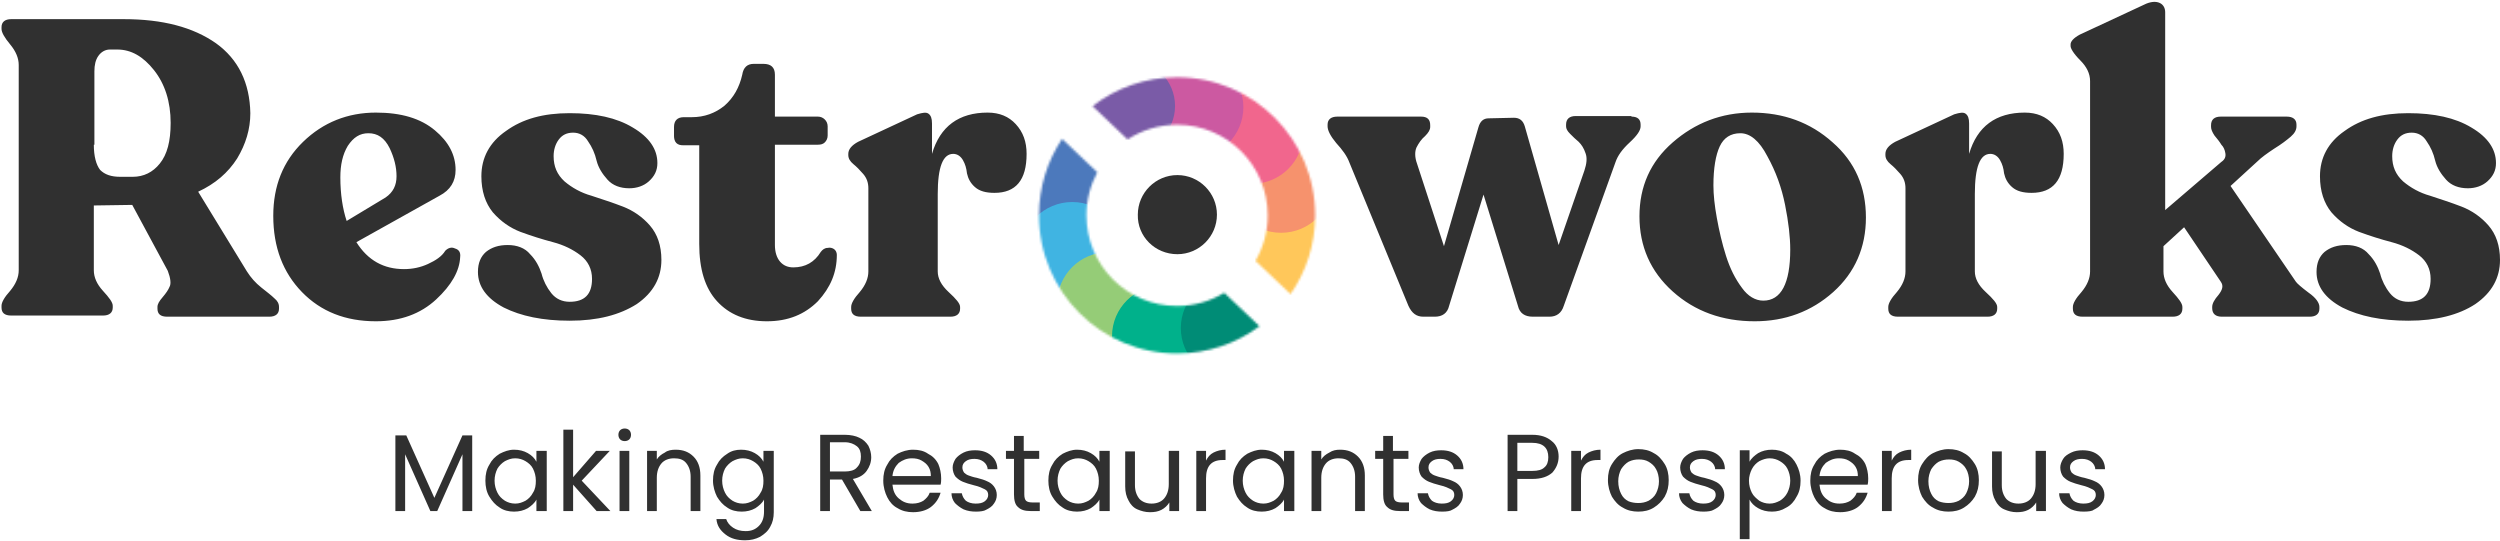 <svg width="1113" height="241" viewBox="0 0 1113 241" fill="none" xmlns="http://www.w3.org/2000/svg">
<path d="M210.227 193.572V227.518H205.888V202.25L194.658 227.518H191.595L180.364 202.25V227.518H176.025V193.827H180.875L193.381 221.648L205.888 193.827H210.227V193.572ZM216.097 213.991C216.097 211.183 216.608 208.886 217.884 206.844C218.905 204.802 220.437 203.271 222.478 201.995C224.52 200.974 226.562 200.208 228.859 200.208C231.156 200.208 233.198 200.719 234.985 201.74C236.772 202.76 238.048 204.037 238.814 205.568V200.719H243.408V227.518H238.814V222.414C238.048 223.945 236.516 225.221 234.985 226.242C233.198 227.263 231.156 227.774 228.859 227.774C226.562 227.774 224.265 227.263 222.478 225.987C220.437 224.711 219.16 223.179 217.884 221.138C216.608 219.096 216.097 216.543 216.097 213.991ZM238.558 213.991C238.558 211.949 238.048 210.162 237.282 208.631C236.516 207.1 235.24 206.079 233.964 205.313C232.688 204.547 231.156 204.037 229.37 204.037C227.583 204.037 226.307 204.547 224.776 205.313C223.499 206.079 222.223 207.355 221.457 208.631C220.692 210.162 220.181 211.949 220.181 213.991C220.181 216.033 220.692 217.819 221.457 219.351C222.223 220.882 223.244 221.903 224.776 222.924C226.052 223.69 227.583 224.2 229.37 224.2C231.156 224.2 232.433 223.69 233.964 222.924C235.24 222.158 236.516 220.882 237.282 219.351C238.303 217.819 238.558 216.033 238.558 213.991ZM265.613 227.518L255.149 215.778V227.518H250.81V191.275H255.149V212.459L265.358 200.719H271.484L258.977 213.991L271.739 227.518H265.613V227.518ZM278.12 196.38C277.354 196.38 276.588 196.124 276.078 195.614C275.568 195.103 275.312 194.338 275.312 193.572C275.312 192.806 275.568 192.041 276.078 191.53C276.588 191.02 277.354 190.764 278.12 190.764C278.886 190.764 279.651 191.02 280.162 191.53C280.672 192.041 280.927 192.806 280.927 193.572C280.927 194.338 280.672 195.103 280.162 195.614C279.651 196.124 278.886 196.38 278.12 196.38ZM280.162 200.719V227.518H275.823V200.719H280.162ZM300.836 200.208C304.154 200.208 306.706 201.229 308.748 203.271C310.79 205.313 311.811 208.12 311.811 211.694V227.518H307.472V212.204C307.472 209.652 306.706 207.61 305.43 206.079C304.154 204.547 302.367 204.037 300.07 204.037C297.773 204.037 295.731 204.802 294.455 206.334C293.179 207.865 292.413 209.907 292.413 212.715V227.518H288.074V200.719H292.413V204.547C293.179 203.271 294.455 202.25 295.986 201.484C297.263 200.463 299.049 200.208 300.836 200.208ZM329.933 200.208C332.23 200.208 334.272 200.719 336.058 201.74C337.845 202.76 339.121 204.037 339.887 205.568V200.719H344.481V228.029C344.481 230.581 343.971 232.623 342.95 234.41C341.929 236.452 340.398 237.728 338.356 239.004C336.314 240.025 334.272 240.535 331.719 240.535C328.146 240.535 325.339 239.77 323.041 237.983C320.744 236.196 319.213 234.155 318.958 231.092H323.297C323.807 232.623 324.828 233.899 326.36 234.92C327.891 235.941 329.678 236.452 331.975 236.452C334.527 236.452 336.314 235.686 337.845 234.155C339.377 232.623 340.142 230.581 340.142 227.774V222.414C339.377 223.945 337.845 225.221 336.314 226.242C334.527 227.263 332.485 227.774 330.188 227.774C327.891 227.774 325.594 227.263 323.807 225.987C321.765 224.711 320.489 223.179 319.213 221.138C318.192 219.096 317.426 216.543 317.426 213.991C317.426 211.183 317.937 208.886 319.213 206.844C320.234 204.802 321.765 203.271 323.807 201.995C325.594 200.719 327.636 200.208 329.933 200.208ZM339.887 213.991C339.887 211.949 339.377 210.162 338.611 208.631C337.845 207.1 336.569 206.079 335.293 205.313C334.017 204.547 332.485 204.037 330.699 204.037C328.912 204.037 327.636 204.547 326.104 205.313C324.828 206.079 323.552 207.355 322.786 208.631C322.021 210.162 321.51 211.949 321.51 213.991C321.51 216.033 322.021 217.819 322.786 219.351C323.552 220.882 324.573 221.903 326.104 222.924C327.38 223.69 328.912 224.2 330.699 224.2C332.485 224.2 333.761 223.69 335.293 222.924C336.569 222.158 337.845 220.882 338.611 219.351C339.632 217.819 339.887 216.033 339.887 213.991ZM383.022 227.518L374.854 213.48H369.494V227.518H365.155V193.572H376.131C378.683 193.572 380.98 194.082 382.512 194.848C384.298 195.614 385.574 196.89 386.595 198.421C387.361 199.953 387.871 201.74 387.871 203.526C387.871 205.823 387.106 207.865 385.83 209.652C384.553 211.439 382.512 212.715 379.704 213.225L388.127 227.518H383.022ZM369.494 209.907H376.131C378.428 209.907 380.47 209.397 381.491 208.12C382.767 206.844 383.277 205.313 383.277 203.271C383.277 201.229 382.767 199.698 381.491 198.677C380.214 197.656 378.428 196.89 376.131 196.89H369.494V209.907ZM419.01 212.97C419.01 213.736 419.01 214.757 418.755 215.778H397.315C397.57 218.33 398.336 220.372 400.123 221.903C401.909 223.435 403.696 224.2 406.248 224.2C408.29 224.2 409.822 223.69 411.098 222.924C412.374 221.903 413.395 220.882 413.906 219.351H418.755C417.989 221.903 416.713 223.945 414.416 225.732C412.374 227.263 409.567 228.029 406.504 228.029C403.951 228.029 401.654 227.518 399.612 226.242C397.57 225.221 396.039 223.435 395.018 221.393C393.997 219.351 393.231 216.798 393.231 213.991C393.231 211.183 393.742 208.886 395.018 206.844C396.039 204.802 397.57 203.271 399.612 201.995C401.654 200.974 403.951 200.208 406.504 200.208C409.056 200.208 411.353 200.719 413.14 201.995C415.182 203.016 416.713 204.547 417.734 206.589C418.5 208.376 419.01 210.673 419.01 212.97ZM414.416 212.204C414.416 210.418 414.161 209.141 413.395 207.865C412.629 206.589 411.608 205.823 410.332 205.058C409.056 204.292 407.525 204.037 405.993 204.037C403.696 204.037 401.909 204.802 400.123 206.079C398.591 207.61 397.57 209.397 397.315 211.949H414.416V212.204ZM434.58 227.774C432.538 227.774 430.751 227.518 428.965 226.753C427.433 225.987 426.157 224.966 425.136 223.945C424.115 222.669 423.605 221.137 423.605 219.606H428.199C428.454 220.882 428.964 221.903 429.985 222.924C431.006 223.69 432.538 224.2 434.324 224.2C436.111 224.2 437.387 223.945 438.408 223.179C439.429 222.414 439.94 221.393 439.94 220.372C439.94 219.096 439.429 218.33 438.408 217.819C437.387 217.309 435.856 216.543 433.559 216.033C431.517 215.522 429.985 215.012 428.709 214.501C427.433 213.991 426.412 213.225 425.391 212.204C424.625 211.183 424.115 209.652 424.115 208.12C424.115 206.844 424.625 205.568 425.391 204.292C426.157 203.271 427.433 202.25 428.965 201.484C430.496 200.719 432.283 200.463 434.069 200.463C437.132 200.463 439.429 201.229 441.216 202.76C443.003 204.292 444.023 206.334 444.023 208.886H439.684C439.684 207.61 438.919 206.334 437.898 205.568C436.877 204.802 435.601 204.292 433.814 204.292C432.283 204.292 431.006 204.547 429.985 205.313C428.964 206.079 428.454 206.844 428.454 208.12C428.454 208.886 428.709 209.652 429.22 210.418C429.73 210.928 430.496 211.439 431.262 211.694C432.027 211.949 433.304 212.459 434.835 212.715C436.877 213.225 438.408 213.736 439.429 214.246C440.705 214.757 441.726 215.522 442.492 216.543C443.258 217.564 443.768 218.84 443.768 220.372C443.768 221.903 443.258 223.179 442.492 224.2C441.726 225.477 440.45 226.242 438.919 227.008C438.153 227.518 436.366 227.774 434.58 227.774ZM456.02 204.292V220.117C456.02 221.393 456.275 222.414 456.785 222.924C457.296 223.435 458.317 223.69 459.593 223.69H462.911V227.518H458.827C456.275 227.518 454.488 227.008 453.212 225.732C451.936 224.711 451.425 222.669 451.425 220.117V204.292H447.852V200.719H451.425V194.082H455.764V200.719H462.656V204.292H456.02V204.292ZM466.739 213.991C466.739 211.183 467.25 208.886 468.526 206.844C469.547 204.802 471.078 203.271 473.12 201.995C475.162 200.974 477.204 200.208 479.501 200.208C481.798 200.208 483.84 200.719 485.627 201.74C487.414 202.76 488.69 204.037 489.455 205.568V200.719H494.05V227.518H489.455V222.414C488.69 223.945 487.158 225.221 485.627 226.242C483.84 227.263 481.798 227.774 479.501 227.774C477.204 227.774 474.907 227.263 473.12 225.987C471.078 224.711 469.802 223.179 468.526 221.138C467.25 219.096 466.739 216.543 466.739 213.991ZM489.2 213.991C489.2 211.949 488.69 210.162 487.924 208.631C487.158 207.1 485.882 206.079 484.606 205.313C483.33 204.547 481.798 204.037 480.012 204.037C478.225 204.037 476.949 204.547 475.417 205.313C474.141 206.079 472.865 207.355 472.099 208.631C471.334 210.162 470.823 211.949 470.823 213.991C470.823 216.033 471.334 217.819 472.099 219.351C472.865 220.882 473.886 221.903 475.417 222.924C476.694 223.69 478.225 224.2 480.012 224.2C481.798 224.2 483.075 223.69 484.606 222.924C485.882 222.158 487.158 220.882 487.924 219.351C488.945 217.819 489.2 216.033 489.2 213.991ZM524.933 200.719V227.518H520.594V223.69C519.829 224.966 518.552 226.242 517.021 227.008C515.49 227.774 513.958 228.029 511.916 228.029C509.874 228.029 508.088 227.518 506.301 226.753C504.514 225.987 503.238 224.456 502.473 222.924C501.452 221.137 500.941 219.096 500.941 216.543V200.974H505.28V216.033C505.28 218.585 506.046 220.627 507.322 222.158C508.598 223.435 510.385 224.2 512.682 224.2C514.979 224.2 517.021 223.435 518.297 221.903C519.573 220.372 520.339 218.33 520.339 215.522V200.719H524.933V200.719ZM536.929 205.058C537.695 203.526 538.716 202.25 540.247 201.484C541.779 200.719 543.566 200.208 545.607 200.208V204.802H544.331C539.227 204.802 536.929 207.61 536.929 212.97V227.518H532.59V200.719H536.929V205.058ZM548.926 213.991C548.926 211.183 549.436 208.886 550.712 206.844C551.733 204.802 553.265 203.271 555.306 201.995C557.348 200.974 559.39 200.208 561.687 200.208C563.984 200.208 566.026 200.719 567.813 201.74C569.6 202.76 570.876 204.037 571.642 205.568V200.719H576.236V227.518H571.642V222.414C570.876 223.945 569.344 225.221 567.813 226.242C566.026 227.263 563.984 227.774 561.687 227.774C559.39 227.774 557.093 227.263 555.306 225.987C553.265 224.711 551.988 223.179 550.712 221.138C549.691 219.096 548.926 216.543 548.926 213.991ZM571.642 213.991C571.642 211.949 571.131 210.162 570.365 208.631C569.6 207.1 568.323 206.079 567.047 205.313C565.771 204.547 564.24 204.037 562.453 204.037C560.666 204.037 559.39 204.547 557.859 205.313C556.583 206.079 555.306 207.355 554.541 208.631C553.775 210.162 553.265 211.949 553.265 213.991C553.265 216.033 553.775 217.819 554.541 219.351C555.306 220.882 556.327 221.903 557.859 222.924C559.135 223.69 560.666 224.2 562.453 224.2C564.24 224.2 565.516 223.69 567.047 222.924C568.323 222.158 569.6 220.882 570.365 219.351C571.386 217.819 571.642 216.033 571.642 213.991ZM596.655 200.208C599.973 200.208 602.525 201.229 604.567 203.271C606.609 205.313 607.63 208.12 607.63 211.694V227.518H603.291V212.204C603.291 209.652 602.525 207.61 601.249 206.079C599.973 204.547 598.186 204.037 595.889 204.037C593.592 204.037 591.55 204.802 590.274 206.334C588.998 207.865 588.232 209.907 588.232 212.715V227.518H583.893V200.719H588.232V204.547C588.998 203.271 590.274 202.25 591.805 201.484C593.337 200.463 594.868 200.208 596.655 200.208ZM620.392 204.292V220.117C620.392 221.393 620.647 222.414 621.157 222.924C621.668 223.435 622.689 223.69 623.965 223.69H627.283V227.518H623.199C620.647 227.518 618.86 227.008 617.584 225.732C616.308 224.711 615.797 222.669 615.797 220.117V204.292H612.224V200.719H615.797V194.082H620.136V200.719H627.028V204.292H620.392V204.292ZM642.087 227.774C640.045 227.774 638.258 227.518 636.472 226.753C634.94 225.987 633.664 224.966 632.643 223.945C631.622 222.669 631.112 221.137 631.112 219.606H635.706C635.961 220.882 636.472 221.903 637.492 222.924C638.513 223.69 640.045 224.2 641.832 224.2C643.618 224.2 644.894 223.945 645.915 223.179C646.936 222.414 647.447 221.393 647.447 220.372C647.447 219.096 646.936 218.33 645.915 217.819C644.894 217.309 643.363 216.543 641.066 216.033C639.024 215.522 637.492 215.012 636.216 214.501C634.94 213.991 633.919 213.225 632.898 212.204C632.133 211.183 631.622 209.652 631.622 208.12C631.622 206.844 632.133 205.568 632.898 204.292C633.664 203.271 634.94 202.25 636.472 201.484C638.003 200.719 639.79 200.463 641.576 200.463C644.639 200.463 646.936 201.229 648.723 202.76C650.51 204.292 651.53 206.334 651.53 208.886H647.191C647.191 207.61 646.426 206.334 645.405 205.568C644.384 204.802 643.108 204.292 641.321 204.292C639.79 204.292 638.513 204.547 637.492 205.313C636.472 206.079 635.961 206.844 635.961 208.12C635.961 208.886 636.216 209.652 636.727 210.418C637.237 210.928 638.003 211.439 638.769 211.694C639.534 211.949 640.811 212.459 642.342 212.715C644.384 213.225 645.915 213.736 646.936 214.246C648.212 214.757 649.233 215.522 649.999 216.543C650.765 217.564 651.275 218.84 651.275 220.372C651.275 221.903 650.765 223.179 649.999 224.2C649.233 225.477 647.957 226.242 646.426 227.008C645.66 227.518 644.129 227.774 642.087 227.774ZM693.9 203.271C693.9 206.079 692.879 208.376 691.092 210.418C689.05 212.204 686.243 213.225 682.159 213.225H675.523V227.518H671.184V193.572H682.159C685.987 193.572 688.795 194.593 690.837 196.38C692.879 197.911 693.9 200.463 693.9 203.271ZM682.159 209.652C684.711 209.652 686.498 209.141 687.519 208.12C688.795 207.099 689.305 205.568 689.305 203.526C689.305 199.442 687.008 197.145 682.159 197.145H675.523V209.652H682.159ZM703.854 205.058C704.62 203.526 705.641 202.25 707.172 201.484C708.703 200.719 710.49 200.208 712.532 200.208V204.802H711.256C706.151 204.802 703.854 207.61 703.854 212.97V227.518H699.515V200.719H703.854V205.058V205.058ZM729.378 227.774C726.825 227.774 724.528 227.263 722.486 225.987C720.444 224.966 718.913 223.179 717.637 221.138C716.616 219.096 715.85 216.543 715.85 213.736C715.85 210.928 716.36 208.631 717.637 206.589C718.913 204.547 720.444 202.76 722.486 201.74C724.528 200.719 726.825 199.953 729.378 199.953C731.93 199.953 734.227 200.463 736.269 201.74C738.311 202.76 739.842 204.547 741.118 206.589C742.395 208.631 742.905 211.183 742.905 213.736C742.905 216.543 742.395 218.84 741.118 221.138C739.842 223.179 738.311 224.711 736.269 225.987C734.227 227.263 731.93 227.774 729.378 227.774ZM729.378 223.945C730.909 223.945 732.44 223.69 733.972 222.924C735.248 222.158 736.524 221.137 737.29 219.606C738.056 218.075 738.566 216.288 738.566 214.246C738.566 212.204 738.056 210.162 737.29 208.886C736.524 207.355 735.248 206.334 733.972 205.568C732.696 204.802 731.164 204.547 729.633 204.547C728.101 204.547 726.57 204.802 725.038 205.568C723.762 206.334 722.741 207.355 721.72 208.886C720.955 210.418 720.444 212.204 720.444 214.246C720.444 216.543 720.955 218.33 721.72 219.861C722.486 221.393 723.507 222.414 725.038 223.179C726.315 223.69 727.846 223.945 729.378 223.945ZM758.474 227.774C756.433 227.774 754.646 227.518 752.859 226.753C751.328 225.987 750.052 224.966 749.031 223.945C748.01 222.669 747.499 221.137 747.499 219.606H752.094C752.349 220.882 752.859 221.903 753.88 222.924C754.901 223.69 756.433 224.2 758.219 224.2C760.006 224.2 761.282 223.945 762.303 223.179C763.324 222.414 763.834 221.393 763.834 220.372C763.834 219.096 763.324 218.33 762.303 217.819C761.282 217.309 759.751 216.543 757.454 216.033C755.412 215.522 753.88 215.012 752.604 214.501C751.328 213.991 750.307 213.225 749.286 212.204C748.52 211.183 748.01 209.652 748.01 208.12C748.01 206.844 748.52 205.568 749.286 204.292C750.052 203.271 751.328 202.25 752.859 201.484C754.391 200.719 756.177 200.463 757.964 200.463C761.027 200.463 763.324 201.229 765.111 202.76C766.897 204.292 767.918 206.334 767.918 208.886H763.579C763.579 207.61 762.814 206.334 761.793 205.568C760.772 204.802 759.495 204.292 757.709 204.292C756.177 204.292 754.901 204.547 753.88 205.313C752.859 206.079 752.349 206.844 752.349 208.12C752.349 208.886 752.604 209.652 753.114 210.418C753.625 210.928 754.391 211.439 755.156 211.694C755.922 211.949 757.198 212.459 758.73 212.715C760.772 213.225 762.303 213.736 763.324 214.246C764.6 214.757 765.621 215.522 766.387 216.543C767.152 217.564 767.663 218.84 767.663 220.372C767.663 221.903 767.152 223.179 766.387 224.2C765.621 225.477 764.345 226.242 762.813 227.008C762.048 227.518 760.261 227.774 758.474 227.774ZM778.893 205.568C779.659 204.037 781.19 202.76 782.722 201.74C784.509 200.719 786.55 200.208 788.848 200.208C791.145 200.208 793.442 200.719 795.228 201.995C797.27 203.016 798.802 204.802 799.823 206.844C800.844 208.886 801.609 211.183 801.609 213.991C801.609 216.798 801.099 219.096 799.823 221.138C798.802 223.179 797.27 224.966 795.228 225.987C793.187 227.263 791.145 227.774 788.848 227.774C786.55 227.774 784.509 227.263 782.722 226.242C780.935 225.221 779.659 223.945 778.893 222.414V240.025H774.554V200.463H778.893V205.568ZM797.015 213.991C797.015 211.949 796.505 210.162 795.739 208.631C794.973 207.1 793.697 206.079 792.421 205.313C791.145 204.547 789.613 204.037 787.827 204.037C786.295 204.037 784.764 204.547 783.232 205.313C781.956 206.079 780.68 207.355 779.914 208.886C779.149 210.418 778.638 212.204 778.638 213.991C778.638 216.033 779.149 217.819 779.914 219.351C780.68 220.882 781.956 221.903 783.232 222.924C784.509 223.69 786.04 224.2 787.827 224.2C789.613 224.2 790.889 223.69 792.421 222.924C793.697 222.158 794.973 220.882 795.739 219.351C796.505 217.819 797.015 216.033 797.015 213.991ZM831.727 212.97C831.727 213.736 831.727 214.757 831.472 215.778H810.032C810.287 218.33 811.053 220.372 812.84 221.903C814.626 223.435 816.413 224.2 818.965 224.2C821.007 224.2 822.539 223.69 823.815 222.924C825.091 221.903 826.112 220.882 826.623 219.351H831.472C830.706 221.903 829.43 223.945 827.133 225.732C825.091 227.263 822.284 228.029 819.221 228.029C816.668 228.029 814.371 227.518 812.329 226.242C810.287 225.221 808.756 223.435 807.735 221.393C806.714 219.351 805.948 216.798 805.948 213.991C805.948 211.183 806.459 208.886 807.735 206.844C808.756 204.802 810.287 203.271 812.329 201.995C814.371 200.974 816.668 200.208 819.221 200.208C821.773 200.208 824.07 200.719 825.857 201.995C827.899 203.016 829.43 204.547 830.451 206.589C831.217 208.376 831.727 210.673 831.727 212.97ZM827.133 212.204C827.133 210.418 826.878 209.141 826.112 207.865C825.346 206.589 824.325 205.823 823.049 205.058C821.773 204.292 820.242 204.037 818.71 204.037C816.413 204.037 814.626 204.802 812.84 206.079C811.308 207.61 810.287 209.397 810.032 211.949H827.133V212.204ZM842.192 205.058C842.958 203.526 843.979 202.25 845.51 201.484C847.041 200.719 848.828 200.208 850.87 200.208V204.802H849.594C844.489 204.802 842.192 207.61 842.192 212.97V227.518H837.853V200.719H842.192V205.058V205.058ZM867.46 227.774C864.908 227.774 862.611 227.263 860.569 225.987C858.527 224.966 856.996 223.179 855.719 221.138C854.698 219.096 853.933 216.543 853.933 213.736C853.933 210.928 854.443 208.631 855.719 206.589C856.996 204.547 858.527 202.76 860.569 201.74C862.611 200.719 864.908 199.953 867.46 199.953C870.013 199.953 872.31 200.463 874.352 201.74C876.394 202.76 877.925 204.547 879.201 206.589C880.477 208.631 880.988 211.183 880.988 213.736C880.988 216.543 880.477 218.84 879.201 221.138C877.925 223.179 876.394 224.711 874.352 225.987C872.31 227.263 870.013 227.774 867.46 227.774ZM867.46 223.945C868.992 223.945 870.523 223.69 872.055 222.924C873.331 222.158 874.607 221.137 875.373 219.606C876.138 218.075 876.649 216.288 876.649 214.246C876.649 212.204 876.138 210.162 875.373 208.886C874.607 207.355 873.331 206.334 872.055 205.568C870.778 204.802 869.247 204.547 867.716 204.547C866.184 204.547 864.653 204.802 863.121 205.568C861.845 206.334 860.824 207.355 859.803 208.886C859.038 210.418 858.527 212.204 858.527 214.246C858.527 216.543 859.038 218.33 859.803 219.861C860.569 221.393 861.59 222.414 863.121 223.179C864.398 223.69 865.929 223.945 867.46 223.945ZM910.851 200.719V227.518H906.511V223.69C905.746 224.966 904.47 226.242 902.938 227.008C901.407 227.774 899.875 228.029 897.833 228.029C895.792 228.029 894.005 227.518 892.218 226.753C890.432 225.987 889.155 224.456 888.39 222.924C887.369 221.137 886.858 219.096 886.858 216.543V200.974H891.197V216.033C891.197 218.585 891.963 220.627 893.239 222.158C894.515 223.435 896.302 224.2 898.599 224.2C900.896 224.2 902.938 223.435 904.214 221.903C905.49 220.372 906.256 218.33 906.256 215.522V200.719H910.851V200.719ZM927.696 227.774C925.654 227.774 923.867 227.518 922.081 226.753C920.549 225.987 919.273 224.966 918.252 223.945C917.231 222.669 916.721 221.137 916.721 219.606H921.315C921.57 220.882 922.081 221.903 923.102 222.924C924.123 223.69 925.654 224.2 927.441 224.2C929.228 224.2 930.504 223.945 931.525 223.179C932.546 222.414 933.056 221.393 933.056 220.372C933.056 219.096 932.546 218.33 931.525 217.819C930.504 217.309 928.972 216.543 926.675 216.033C924.633 215.522 923.102 215.012 921.826 214.501C920.549 213.991 919.529 213.225 918.508 212.204C917.742 211.183 917.231 209.652 917.231 208.12C917.231 206.844 917.742 205.568 918.508 204.292C919.273 203.016 920.549 202.25 922.081 201.484C923.612 200.719 925.399 200.463 927.186 200.463C930.248 200.463 932.545 201.229 934.332 202.76C936.119 204.292 937.14 206.334 937.14 208.886H932.801C932.801 207.61 932.035 206.334 931.014 205.568C929.993 204.802 928.717 204.292 926.93 204.292C925.399 204.292 924.123 204.547 923.102 205.313C922.081 206.079 921.57 206.844 921.57 208.12C921.57 208.886 921.826 209.652 922.336 210.418C922.847 210.928 923.612 211.439 924.378 211.694C925.144 211.949 926.42 212.459 927.951 212.715C929.993 213.225 931.525 213.736 932.546 214.246C933.822 214.757 934.843 215.522 935.608 216.543C936.374 217.564 936.885 218.84 936.885 220.372C936.885 221.903 936.374 223.179 935.608 224.2C934.843 225.477 933.567 226.242 932.035 227.008C931.525 227.518 929.738 227.774 927.696 227.774Z" fill="#303030"/>
<mask id="mask0_1132_61996" style="mask-type:alpha" maskUnits="userSpaceOnUse" x="462" y="34" width="124" height="124">
<path fill-rule="evenodd" clip-rule="evenodd" d="M486.393 47.258L502.002 62.075C508.337 57.939 515.902 55.532 524.031 55.532C546.315 55.532 564.379 73.596 564.379 95.88C564.379 103.257 562.398 110.172 558.94 116.124L574.549 130.94C581.463 120.995 585.522 108.914 585.522 95.883C585.522 61.924 557.993 34.392 524.031 34.392C509.85 34.392 496.793 39.194 486.393 47.258ZM560.712 145.238C550.474 152.862 537.78 157.372 524.034 157.372C490.075 157.372 462.545 129.842 462.545 95.88C462.545 83.283 466.337 71.569 472.837 61.819L488.522 76.71C485.437 82.412 483.685 88.94 483.685 95.88C483.685 118.165 501.749 136.228 524.034 136.228C531.723 136.228 538.91 134.077 545.024 130.344L560.712 145.235V145.238Z" fill="black"/>
</mask>
<g mask="url(#mask0_1132_61996)">
<path d="M471.419 101.312C484.007 101.312 494.212 91.184 494.212 78.69C494.212 66.196 484.007 56.068 471.419 56.068C458.831 56.068 448.627 66.196 448.627 78.69C448.627 91.184 458.831 101.312 471.419 101.312Z" fill="#4C79BC"/>
<path d="M572.91 133.375C585.498 133.375 595.702 123.246 595.702 110.753C595.702 98.259 585.498 88.13 572.91 88.13C560.322 88.13 550.117 98.259 550.117 110.753C550.117 123.246 560.322 133.375 572.91 133.375Z" fill="#FFC75A"/>
<path d="M570.337 103.64C582.925 103.64 593.13 93.512 593.13 81.018C593.13 68.524 582.925 58.396 570.337 58.396C557.749 58.396 547.545 68.524 547.545 81.018C547.545 93.512 557.749 103.64 570.337 103.64Z" fill="#F6926D"/>
<path d="M557.388 81.849C569.976 81.849 580.181 71.72 580.181 59.227C580.181 46.733 569.976 36.604 557.388 36.604C544.8 36.604 534.596 46.733 534.596 59.227C534.596 71.72 544.8 81.849 557.388 81.849Z" fill="#F1668D"/>
<path d="M530.759 70.355C543.347 70.355 553.552 60.227 553.552 47.733C553.552 35.239 543.347 25.111 530.759 25.111C518.171 25.111 507.967 35.239 507.967 47.733C507.967 60.227 518.171 70.355 530.759 70.355Z" fill="#CC59A1"/>
<path d="M502.41 67.732C513.854 67.732 523.13 58.524 523.13 47.165C523.13 35.806 513.854 26.597 502.41 26.597C490.966 26.597 481.689 35.806 481.689 47.165C481.689 58.524 490.966 67.732 502.41 67.732Z" fill="#7A5BA7"/>
<path d="M477.373 135.185C489.961 135.185 500.165 125.056 500.165 112.562C500.165 100.068 489.961 89.94 477.373 89.94C464.785 89.94 454.58 100.068 454.58 112.562C454.58 125.056 464.785 135.185 477.373 135.185Z" fill="#40B4E2"/>
<path d="M493.499 157.495C506.087 157.495 516.292 147.367 516.292 134.873C516.292 122.379 506.087 112.25 493.499 112.25C480.912 112.25 470.707 122.379 470.707 134.873C470.707 147.367 480.912 157.495 493.499 157.495Z" fill="#95CC77"/>
<path d="M517.867 172.294C530.455 172.294 540.659 162.166 540.659 149.672C540.659 137.178 530.455 127.05 517.867 127.05C505.279 127.05 495.074 137.178 495.074 149.672C495.074 162.166 505.279 172.294 517.867 172.294Z" fill="#00B18B"/>
<path d="M548.494 168.657C561.082 168.657 571.286 158.529 571.286 146.035C571.286 133.541 561.082 123.413 548.494 123.413C535.906 123.413 525.701 133.541 525.701 146.035C525.701 158.529 535.906 168.657 548.494 168.657Z" fill="#008C76"/>
</g>
<path d="M524.168 113.168C533.867 113.168 541.779 105.256 541.779 95.557C541.779 85.858 533.867 77.946 524.168 77.946C514.469 77.946 506.557 85.858 506.557 95.557C506.302 105.256 514.214 113.168 524.168 113.168Z" fill="#303030"/>
<path d="M109.919 120.828C111.706 123.635 113.747 125.933 116.3 127.974C118.852 130.016 120.894 131.548 122.17 132.824C123.446 133.845 124.212 135.121 124.212 136.653V137.418C124.212 139.715 122.681 140.992 119.873 140.992H74.441C71.378 140.992 70.102 139.715 70.102 137.418V136.653C70.102 135.376 70.868 134.1 72.399 132.314C73.93 130.527 74.951 128.995 75.462 127.719C76.228 126.443 75.972 123.891 74.696 120.573L58.872 91.221L41.771 91.476V120.317C41.771 123.38 43.047 126.443 45.855 129.506C48.662 132.569 50.194 134.611 50.194 136.142V136.908C50.194 139.205 48.662 140.481 45.855 140.481H5.017C1.954 140.481 0.678 139.205 0.678 136.908V136.142C0.678 134.611 1.954 132.314 4.506 129.506C7.059 126.443 8.335 123.38 8.335 120.317V28.943C8.335 25.88 7.059 22.817 4.506 19.754C1.954 16.692 0.678 14.394 0.678 12.863V12.097C0.678 9.8 2.209 8.524 5.017 8.524H55.043C72.399 8.524 85.927 12.097 96.136 19.244C106.09 26.39 111.195 36.855 111.45 50.383C111.45 57.529 109.408 64.165 105.58 70.546C101.496 76.927 95.881 81.777 88.224 85.35L109.919 120.828ZM41.771 64.421C41.771 69.525 42.792 73.354 44.578 75.651C46.62 77.693 49.428 78.714 53.512 78.714H59.127C63.976 78.714 68.06 76.672 71.123 72.844C74.441 68.76 75.972 62.889 75.972 54.722C75.972 45.278 73.42 37.366 68.571 31.24C63.721 25.114 58.361 22.052 52.236 22.052H48.917C46.876 22.052 45.089 23.072 43.813 24.859C42.536 26.646 42.026 28.943 42.026 31.75V64.421H41.771ZM198.231 111.639C199.507 110.363 201.038 109.853 202.57 110.618C204.356 111.129 205.122 112.405 204.867 114.447C204.611 120.573 201.038 126.954 194.147 133.334C187.255 139.715 178.322 143.033 167.347 143.033C153.819 143.033 142.844 138.694 134.422 130.016C125.999 121.338 121.66 110.108 121.66 96.07C121.66 82.798 125.999 71.823 134.932 63.145C143.865 54.467 154.84 50.127 167.347 50.127C178.577 50.127 187.255 52.68 193.636 58.04C199.762 63.145 202.825 69.015 202.825 75.651C202.825 80.756 200.528 84.584 195.678 87.137L158.669 107.811C163.774 115.978 170.92 119.807 179.854 119.807C183.682 119.807 187.255 119.041 190.574 117.51C193.892 115.978 196.699 114.192 198.231 111.639ZM164.029 59.316C160.2 59.316 157.393 61.103 154.84 64.931C152.543 68.76 151.522 73.354 151.522 78.969C151.522 86.371 152.543 93.007 154.33 98.367L171.686 87.902C175.004 85.605 176.536 82.543 176.536 78.459C176.536 74.375 175.515 70.291 173.473 65.952C171.176 61.358 168.113 59.316 164.029 59.316ZM253.617 142.778C241.621 142.778 231.922 140.736 224.265 136.908C216.608 132.824 212.779 127.464 212.779 121.083C212.779 116.999 214.055 114.192 216.352 112.15C218.905 110.108 221.968 109.087 226.051 109.087C230.135 109.087 233.708 110.363 236.006 113.171C238.558 115.723 240.089 118.786 241.11 121.849C241.876 124.912 243.407 127.974 245.449 130.527C247.491 133.079 250.299 134.355 253.617 134.355C260.253 134.355 263.571 131.037 263.571 124.146C263.571 119.807 261.784 116.234 258.466 113.681C255.148 111.129 251.064 109.087 246.215 107.811C241.366 106.535 236.516 105.003 231.667 103.217C227.072 101.43 222.988 98.622 219.415 94.538C216.097 90.455 214.31 85.095 214.31 78.459C214.31 70.291 217.884 63.4 225.286 58.295C232.687 52.935 241.876 50.383 253.617 50.383C265.102 50.383 274.546 52.425 281.693 56.764C289.095 61.103 292.668 66.463 292.668 72.588C292.668 75.906 291.392 78.459 288.839 80.756C286.542 82.798 283.479 83.819 280.161 83.819C276.078 83.819 272.76 82.542 270.462 79.99C268.165 77.438 266.379 74.63 265.613 71.567C264.847 68.249 263.571 65.442 261.784 62.889C260.253 60.337 257.956 59.061 255.148 59.061C252.341 59.061 250.299 60.082 248.767 62.123C247.236 64.165 246.47 66.718 246.47 69.525C246.47 74.12 248.002 77.693 251.32 80.756C254.638 83.563 258.722 85.861 263.316 87.137C267.91 88.668 272.76 90.2 277.354 91.986C281.948 93.773 286.032 96.58 289.35 100.409C292.668 104.238 294.455 109.342 294.455 115.723C294.455 123.635 290.881 130.272 283.48 135.376C275.822 140.226 266.123 142.778 253.617 142.778ZM341.418 143.033C331.974 143.033 324.573 139.971 319.213 134.1C313.853 128.23 311.3 119.807 311.3 108.577V64.676H304.154C302.877 64.676 301.856 64.421 301.091 63.655C300.325 62.889 300.07 61.613 300.07 60.592V56.508C300.07 53.701 301.601 52.169 304.409 52.169H307.982C313.597 52.169 318.447 50.383 322.531 47.065C326.614 43.491 329.167 38.897 330.443 33.282C330.953 29.964 332.74 28.432 335.548 28.432H339.887C343.205 28.432 344.991 29.964 344.991 33.282V51.914H364.134C365.41 51.914 366.431 52.425 367.197 53.19C367.963 53.956 368.473 54.977 368.473 56.253V60.337C368.473 61.613 367.963 62.634 367.197 63.4C366.431 64.165 365.41 64.421 364.134 64.421H344.991V109.087C344.991 112.15 345.757 114.702 347.289 116.489C348.82 118.276 350.862 119.041 353.159 119.041C358.519 119.041 362.603 116.744 365.41 112.15C366.176 111.129 367.197 110.363 368.473 110.363C369.494 110.108 370.515 110.363 371.281 110.874C372.046 111.384 372.557 112.405 372.557 113.426C372.557 121.338 369.749 127.974 364.134 134.1C358.264 139.971 350.862 143.033 341.418 143.033ZM439.684 50.127C445.044 50.127 449.128 51.914 452.191 55.232C455.509 58.806 457.04 63.145 457.04 68.504C457.04 80.245 452.191 85.861 442.747 85.861C438.918 85.861 436.111 85.095 434.069 83.308C432.027 81.522 431.006 79.48 430.496 77.183C430.24 74.885 429.73 73.099 428.709 71.312C427.688 69.525 426.157 68.504 424.37 68.504C419.776 68.504 417.479 74.375 417.479 86.371V120.828C417.479 123.891 419.01 126.954 422.328 130.016C425.646 133.079 427.433 135.121 427.433 136.653V137.418C427.433 139.715 425.901 140.992 423.094 140.992H383.277C380.214 140.992 378.938 139.715 378.938 137.418V136.653C378.938 135.121 380.214 132.824 382.766 130.016C385.319 126.954 386.595 123.891 386.595 120.828V83.819C386.595 81.266 385.829 79.224 384.298 77.438C382.766 75.651 381.235 74.12 379.959 73.099C378.427 71.823 377.662 70.546 377.662 69.015V68.504C377.662 66.463 379.193 64.676 382.001 63.145L408.29 50.893C410.842 50.127 412.374 49.872 413.395 50.638C414.416 51.404 414.926 52.68 414.926 54.977V68.504C418.499 56.253 426.922 50.127 439.684 50.127Z" fill="#303030"/>
<path d="M726.314 51.914C729.122 51.914 730.398 53.19 730.398 55.487V56.253C730.398 58.04 728.867 60.337 725.549 63.4C722.231 66.463 720.189 69.27 719.168 72.333L696.196 136.142C695.175 139.46 692.878 140.992 689.816 140.992H682.414C678.84 140.992 676.543 139.46 675.778 136.142L660.463 86.626L645.149 136.142C644.383 139.46 642.086 140.992 638.768 140.992H633.664C630.601 140.992 628.559 139.46 627.027 136.142L600.738 72.333C599.717 69.525 597.675 66.718 594.868 63.655C592.315 60.592 591.039 58.04 591.039 56.253V55.487C591.039 53.19 592.571 51.914 595.378 51.914H632.643C635.45 51.914 636.726 53.19 636.726 55.743V56.508C636.726 57.785 635.961 59.061 634.429 60.592C632.898 61.868 631.622 63.655 630.601 65.697C629.835 67.484 629.835 70.036 630.856 72.844L642.852 109.598L658.166 56.764C658.932 53.956 660.463 52.68 662.76 52.68L673.991 52.425C676.543 52.425 678.075 53.701 678.84 56.253L693.899 109.087L705.385 75.906C706.406 72.844 706.661 70.291 705.895 68.249C705.13 65.952 704.109 64.421 702.833 63.145C701.556 62.124 700.28 60.847 699.004 59.571C697.728 58.295 697.217 57.274 697.217 56.253V55.487C697.217 52.935 698.749 51.659 701.556 51.659H726.314V51.914ZM781.19 143.033C766.897 143.033 754.646 138.694 744.691 129.761C734.737 120.828 729.888 109.598 729.888 96.325C729.888 83.053 734.737 72.078 744.691 63.4C754.646 54.722 766.386 50.127 779.914 50.127C793.952 50.127 805.948 54.467 815.902 63.4C825.856 72.078 830.706 83.308 830.706 96.836C830.706 110.108 825.856 121.338 816.157 130.016C806.458 138.694 794.718 143.033 781.19 143.033ZM785.019 133.845C792.931 133.845 797.015 126.188 797.015 111.129C797.015 105.514 796.249 98.878 794.718 91.221C793.186 83.563 790.634 76.417 786.805 69.525C783.232 62.634 779.148 59.316 774.809 59.316C770.47 59.316 767.407 61.358 765.621 65.186C763.834 69.015 762.813 74.885 762.813 82.543C762.813 86.626 763.324 91.476 764.345 97.091C765.365 102.706 766.642 108.321 768.428 113.937C770.215 119.552 772.512 124.146 775.575 128.23C778.127 131.803 781.445 133.845 785.019 133.845ZM901.406 50.127C906.766 50.127 910.85 51.914 913.913 55.232C917.231 58.806 918.762 63.145 918.762 68.504C918.762 80.245 913.913 85.861 904.469 85.861C900.641 85.861 897.833 85.095 895.791 83.308C893.749 81.522 892.728 79.48 892.218 77.183C891.963 74.885 891.452 73.099 890.431 71.312C889.41 69.525 887.879 68.504 886.092 68.504C881.498 68.504 879.201 74.375 879.201 86.371V120.828C879.201 123.891 880.732 126.954 884.05 130.016C887.368 133.079 889.155 135.121 889.155 136.653V137.418C889.155 139.715 887.624 140.992 884.816 140.992H844.999C841.936 140.992 840.66 139.715 840.66 137.418V136.653C840.66 135.121 841.936 132.824 844.489 130.016C847.041 126.954 848.317 123.891 848.317 120.828V83.819C848.317 81.266 847.552 79.224 846.02 77.438C844.489 75.651 842.957 74.12 841.681 73.099C840.15 71.823 839.384 70.546 839.384 69.015V68.504C839.384 66.463 840.915 64.676 843.723 63.145L870.012 50.893C872.565 50.127 874.096 49.872 875.117 50.638C876.138 51.404 876.648 52.68 876.648 54.977V68.504C880.222 56.253 888.645 50.127 901.406 50.127ZM1022.13 125.422C1022.64 126.188 1024.69 127.975 1027.75 130.272C1031.07 132.569 1032.6 134.866 1032.6 136.653V137.418C1032.6 139.715 1031.07 140.992 1028.26 140.992H989.208C986.4 140.992 984.869 139.715 984.869 137.163V136.653C984.869 135.121 985.89 133.334 987.676 131.293C989.463 128.995 989.973 127.209 988.697 125.422L972.362 101.175L963.174 109.598V120.828C963.174 123.891 964.45 126.954 967.257 130.016C970.065 133.079 971.596 135.121 971.596 136.653V137.418C971.596 139.715 970.065 140.992 967.257 140.992H927.185C924.122 140.992 922.846 139.715 922.846 137.418V136.653C922.846 135.121 924.122 132.824 926.675 130.016C929.227 126.954 930.503 123.891 930.503 120.828V36.09C930.503 32.771 928.972 29.709 926.164 26.901C923.101 23.838 921.825 21.541 921.825 20.52V19.754C921.825 18.478 923.101 16.947 925.909 15.415L955.516 1.633C958.069 0.612 960.111 0.612 961.642 1.377C963.174 2.143 963.939 3.674 963.939 5.461V93.518L988.952 72.078C990.484 71.057 990.994 69.781 990.739 68.249C990.484 66.718 989.973 65.442 988.952 64.421C988.187 63.145 987.166 61.868 985.89 60.337C984.869 58.806 984.358 57.529 984.358 56.508V55.743C984.358 53.19 985.89 51.914 988.697 51.914H1018.05C1020.86 51.914 1022.39 53.19 1022.39 55.487V56.253C1022.39 57.785 1021.62 59.316 1019.84 60.847C1018.05 62.379 1015.75 64.165 1012.43 66.207C1009.37 68.249 1006.82 70.036 1005.03 71.823L993.036 82.798L1022.13 125.422ZM1072.16 142.778C1060.16 142.778 1050.46 140.736 1042.81 136.908C1035.15 132.824 1031.32 127.464 1031.32 121.083C1031.32 116.999 1032.6 114.192 1034.89 112.15C1037.45 110.108 1040.51 109.087 1044.59 109.087C1048.68 109.087 1052.25 110.363 1054.55 113.171C1057.1 115.723 1058.63 118.786 1059.65 121.849C1060.42 124.912 1061.95 127.975 1063.99 130.527C1066.03 133.079 1068.84 134.355 1072.16 134.355C1078.8 134.355 1082.11 131.037 1082.11 124.146C1082.11 119.807 1080.33 116.234 1077.01 113.681C1073.69 111.129 1069.61 109.087 1064.76 107.811C1059.91 106.535 1055.06 105.003 1050.21 103.217C1045.61 101.43 1041.53 98.622 1037.96 94.539C1034.64 90.455 1032.85 85.095 1032.85 78.459C1032.85 70.291 1036.43 63.4 1043.83 58.295C1051.23 52.935 1060.42 50.383 1072.16 50.383C1083.64 50.383 1093.09 52.425 1100.24 56.764C1107.64 61.103 1111.21 66.463 1111.21 72.588C1111.21 75.906 1109.93 78.459 1107.38 80.756C1105.08 82.798 1102.02 83.819 1098.7 83.819C1094.62 83.819 1091.3 82.543 1089 79.99C1086.71 77.438 1084.92 74.63 1084.16 71.567C1083.39 68.249 1082.11 65.442 1080.33 62.889C1078.8 60.337 1076.5 59.061 1073.69 59.061C1070.88 59.061 1068.84 60.082 1067.31 62.124C1065.78 64.165 1065.01 66.718 1065.01 69.525C1065.01 74.12 1066.54 77.693 1069.86 80.756C1073.18 83.563 1077.26 85.861 1081.86 87.137C1086.45 88.668 1091.3 90.2 1095.9 91.986C1100.49 93.773 1104.57 96.581 1107.89 100.409C1111.21 104.238 1113 109.342 1113 115.723C1113 123.635 1109.42 130.272 1102.02 135.376C1094.62 140.226 1084.67 142.778 1072.16 142.778Z" fill="#303030"/>
</svg>
